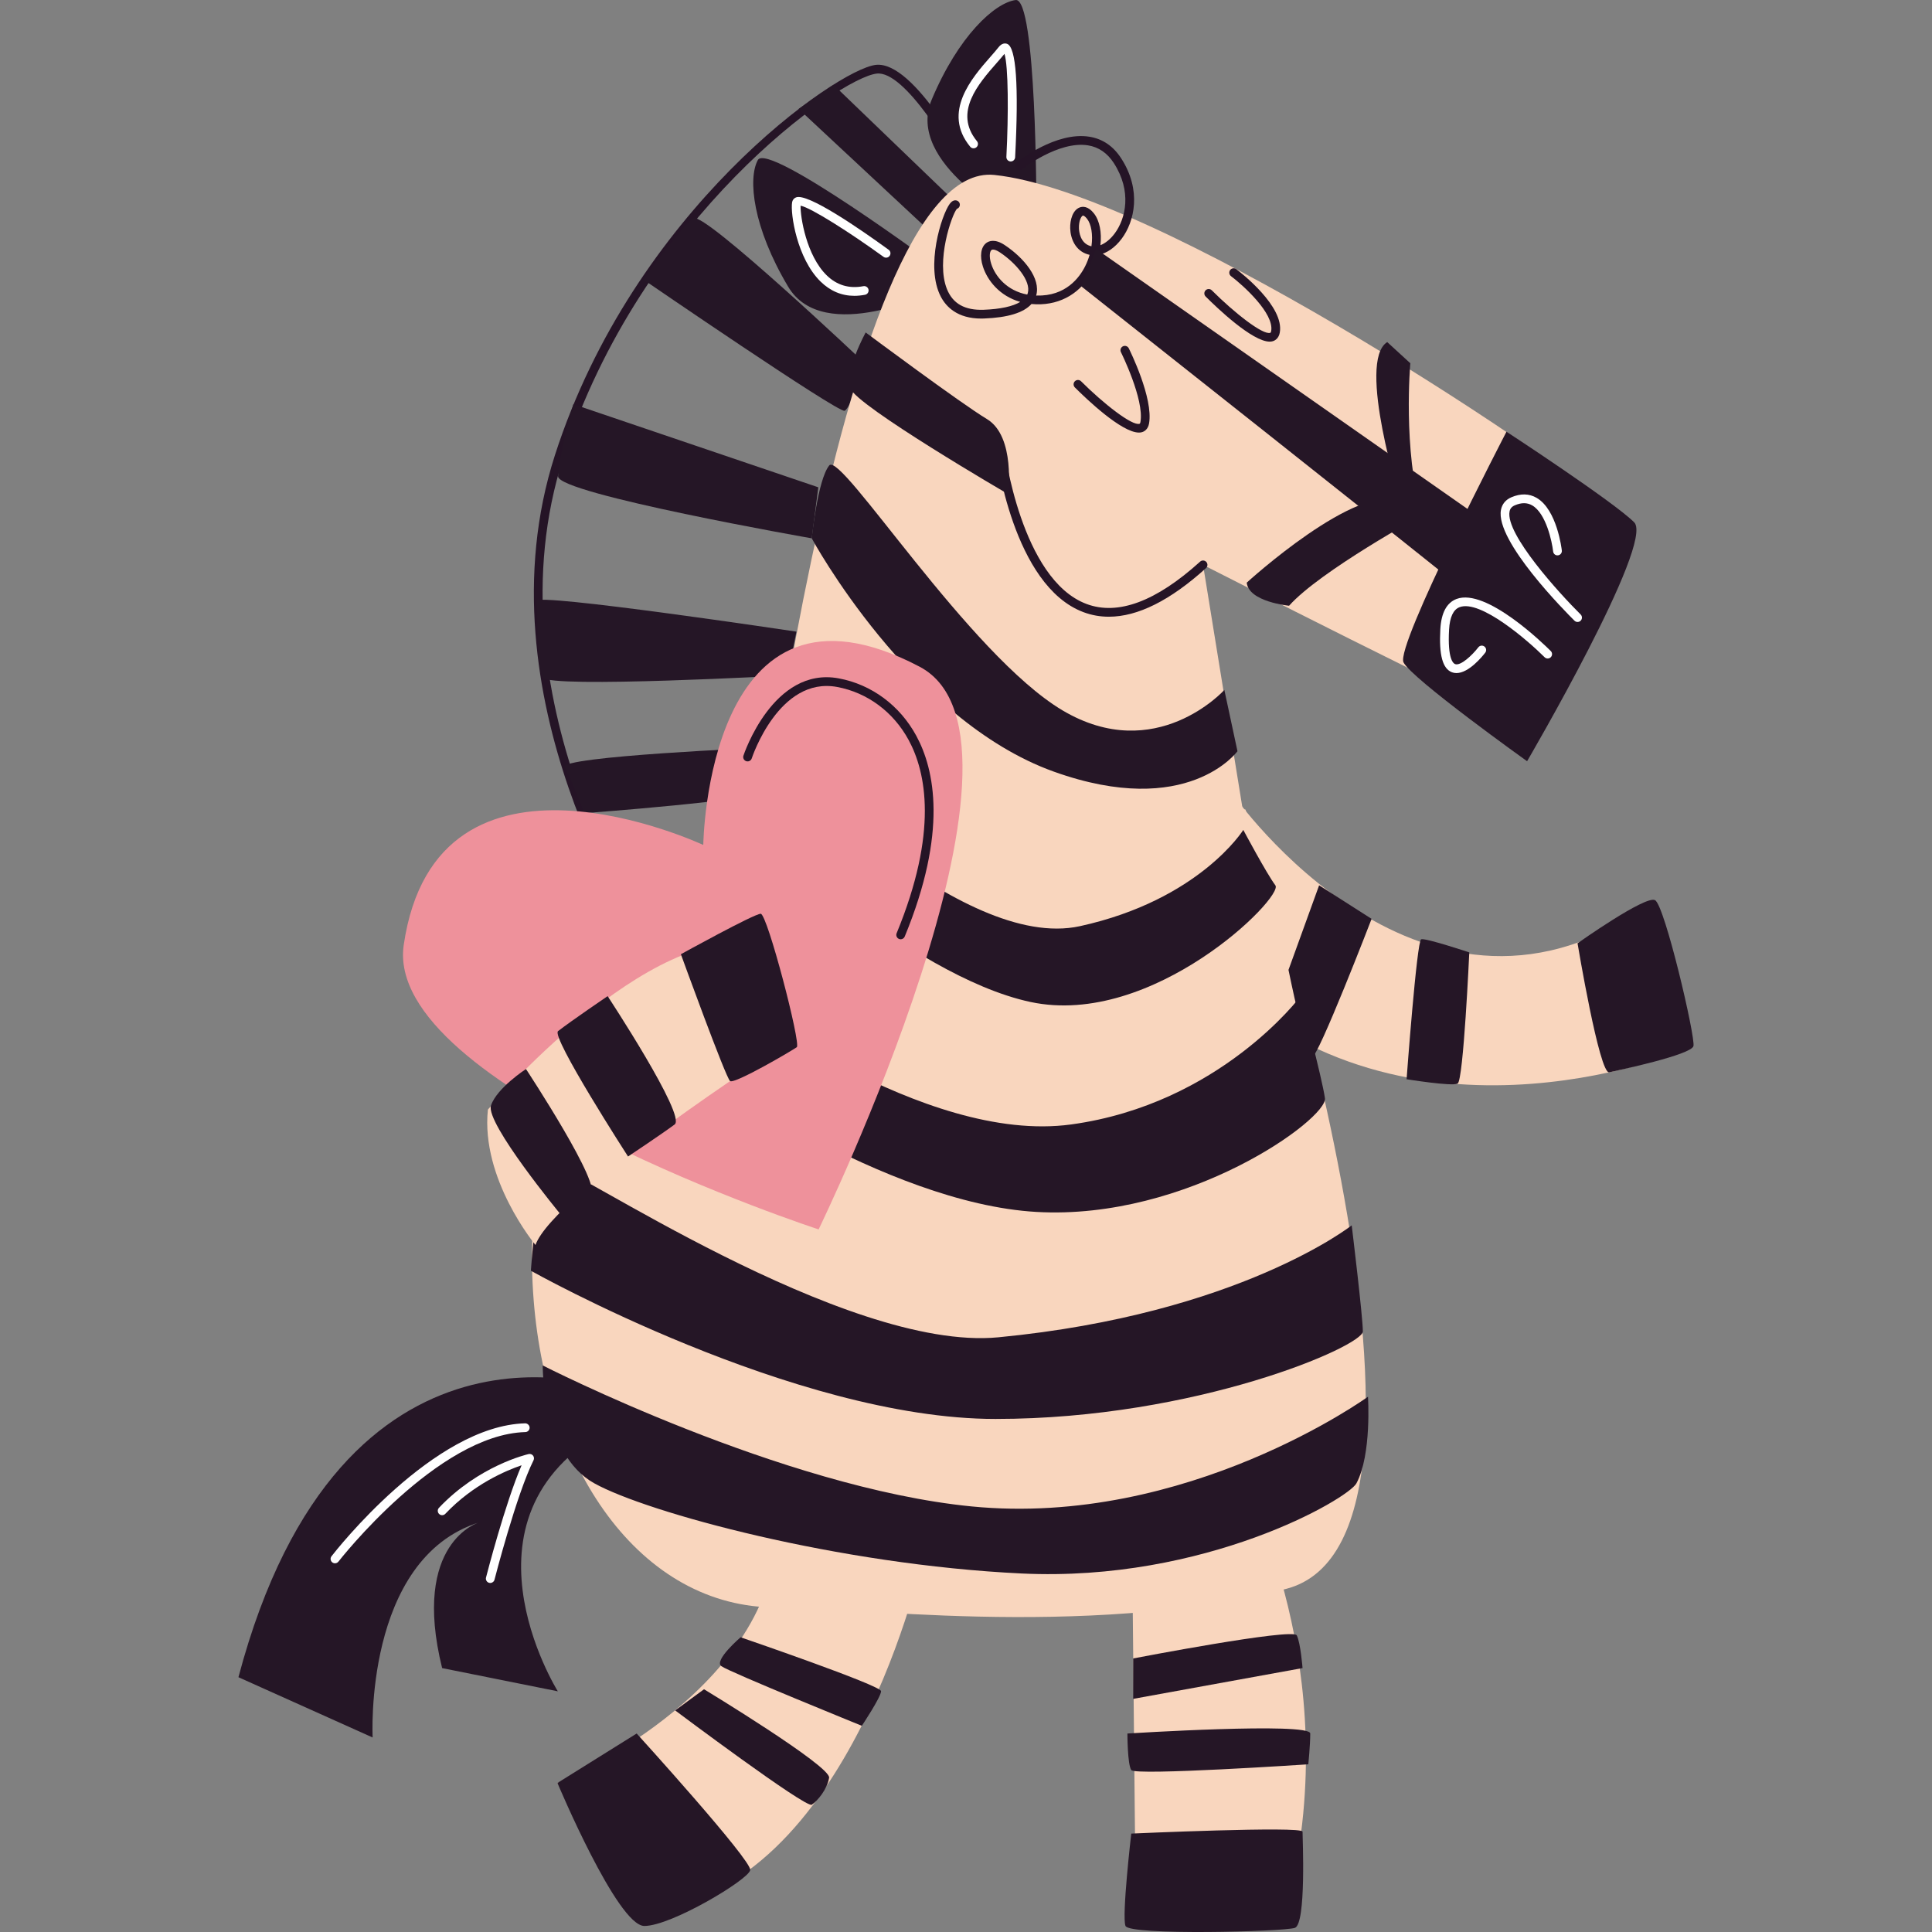 <?xml version="1.0" encoding="UTF-8"?>
<!-- Generator: Adobe Illustrator 25.2.0, SVG Export Plug-In . SVG Version: 6.00 Build 0)  -->
<svg xmlns="http://www.w3.org/2000/svg" xmlns:xlink="http://www.w3.org/1999/xlink" version="1.1" id="Capa_1" x="0px" y="0px" viewBox="0 0 512 512" style="enable-background:new 0 0 512 512;" xml:space="preserve" width="512" height="512">
<rect x="0" y="0" width="512" height="512" fill="#808080" stroke="none"/>
<g>
	<path style="fill:#251426;" d="M171.097,249.828c-0.368,0-0.73-0.175-0.955-0.501c-0.44-0.637-43.748-64.525-23.073-128.728   c20.922-64.968,74.784-102.268,85.027-103.406c10.284-1.16,24.754,26.539,26.365,29.701c0.291,0.571,0.065,1.268-0.506,1.559   c-0.573,0.29-1.269,0.063-1.559-0.506c-4.178-8.192-16.64-29.272-24.044-28.449c-9.959,1.106-62.461,37.795-83.075,101.812   c-20.33,63.129,22.341,126.072,22.774,126.702c0.363,0.526,0.231,1.249-0.297,1.612   C171.553,249.761,171.323,249.828,171.097,249.828z"/>
	<path style="fill:#251626;" d="M229.029,96.104c0,0-42.309-39.99-45.206-38.252c-2.898,1.739-13.33,16.228-13.33,16.228   s51.582,35.354,53.32,34.774C225.552,108.275,229.029,96.104,229.029,96.104z"/>
	<path style="fill:#251626;" d="M216.858,129.14l-64.912-22.024c0,0-4.057,14.489-4.057,19.126s67.23,16.421,67.23,16.421   L216.858,129.14z"/>
	<path style="fill:#251626;" d="M211.062,167.391c0,0-69.548-10.432-68.969-8.114c0.58,2.318,0,17.387,1.739,20.285   c1.739,2.898,64.912-0.58,64.912-0.58L211.062,167.391z"/>
	<path style="fill:#251626;" d="M202.948,198.108c0,0-55.059,2.318-53.32,5.216s5.216,12.171,5.216,12.171   s46.945-3.477,47.525-5.796C202.948,207.381,202.948,198.108,202.948,198.108z"/>
	<polygon style="fill:#251626;" points="245.837,60.75 211.642,28.874 220.915,22.499 251.632,52.057  "/>
	<path style="fill:#251626;" d="M162.302,368.183c0,0-71.746-27.039-99.113,76.295l35.564,15.973c0,0-2.445-47.322,28.255-57.024   c0,0-18.098,5.201-9.841,38.636l30.664,6.155c0,0-30.022-47.864,15.384-70.527"/>
	<path style="fill:#F9D6BE;" d="M330.054,214.526c0,0,64.009,192.996,10.668,206.573c-53.341,13.578-119.369,4.316-132.866,4.849   c-73.707,2.909-103.772-146.444,0.97-221.121L330.054,214.526z"/>
	<path style="fill:#251626;" d="M248.288,70.587c0,0-44.772-33.108-47.453-28.177s-1.34,17.846,8.043,33.578   c9.383,15.732,38.874,1.174,38.874,1.174L248.288,70.587z"/>
	<path style="fill:#251626;" d="M274.653,54.921c0,0,0.049-55.684-5.51-54.913c-5.559,0.771-15.154,9.519-22.239,26.412   s22.141,31.974,22.141,31.974L274.653,54.921z"/>
	<path style="fill:#F9D6BE;" d="M198.021,254.49c0,0,23.287-212.494,65.495-208.128s145.18,72.345,164.101,88.782   c11.042,9.593-20.012,56.762-25.834,55.307s-82.96-40.752-82.96-40.752l17.465,107.702L198.021,254.49z"/>
	<path style="fill:#251626;" d="M399.235,114.404c0,0-29.473,56.762-27.289,61.128c2.183,4.366,32.747,26.198,32.747,26.198   s33.839-57.854,28.381-63.312C427.616,132.961,399.235,114.404,399.235,114.404z"/>
	<path style="fill:#251426;" d="M293.857,163.438c-2.327,0-4.563-0.4-6.706-1.199c-18.731-6.996-23.151-41.849-23.331-43.33   c-0.076-0.635,0.377-1.212,1.012-1.289c0.64-0.084,1.213,0.375,1.29,1.011c0.042,0.349,4.428,34.936,21.843,41.437   c8.305,3.1,18.424-0.68,30.08-11.229c0.473-0.431,1.207-0.391,1.637,0.081c0.43,0.474,0.393,1.208-0.082,1.637   C310.13,159.128,301.503,163.438,293.857,163.438z"/>
	<path style="fill:#251426;" d="M260.036,84.422c-6.313,0-9.3-3.115-10.701-5.787c-4.201-8.012,0.204-21.746,2.373-24.642   c0.53-0.707,1.122-0.995,1.733-0.878c0.628,0.126,1.035,0.737,0.909,1.364c-0.085,0.423-0.389,0.746-0.771,0.873   c-1.367,1.616-5.627,13.869-2.613,21.296c1.563,3.85,4.744,5.619,9.735,5.444c4.41-0.166,7.704-0.887,9.674-2.083   c-5.509-1.568-8.728-5.737-9.892-9.365c-0.889-2.769-0.549-5.162,0.885-6.245c0.713-0.537,2.302-1.18,4.916,0.563   c5.062,3.376,9.599,8.808,8.321,13.335c-0.002,0.008-0.006,0.017-0.008,0.026c0.037,0.001,0.074,0.002,0.111,0.002   c7.72,0.221,11.37-4.777,12.867-7.759c0.504-1.004,0.894-2.025,1.183-3.034c-0.158-0.033-0.316-0.071-0.472-0.118   c-3.316-0.975-4.588-4.189-4.672-6.873c-0.071-2.289,0.689-4.901,2.55-5.578c0.726-0.261,2.172-0.405,3.737,1.586   c1.533,1.951,2.101,5.081,1.721,8.433c1.313-0.517,2.651-1.594,3.786-3.115c2.925-3.918,4.618-11.157-0.237-18.659   c-1.716-2.652-4.013-4.229-6.825-4.684c-7.858-1.262-17.35,6.248-17.445,6.324c-0.499,0.401-1.228,0.32-1.629-0.18   c-0.401-0.499-0.32-1.228,0.18-1.629c0.42-0.337,10.396-8.245,19.264-6.803c3.486,0.564,6.313,2.486,8.401,5.713   c5.501,8.502,3.517,16.791,0.147,21.306c-1.769,2.368-3.952,3.862-6.109,4.278c-0.348,1.382-0.851,2.762-1.51,4.074   c-2.967,5.91-8.448,9.213-14.997,9.037c-0.444-0.011-0.876-0.038-1.298-0.078c-2.066,2.316-6.273,3.606-12.561,3.843   C260.533,84.418,260.282,84.422,260.036,84.422z M263.169,66.14c-0.179,0-0.314,0.041-0.404,0.11   c-0.491,0.37-0.684,1.789-0.075,3.686c1.055,3.286,4.145,7.101,9.541,8.129c0.057-0.13,0.104-0.263,0.143-0.398   c0.903-3.201-3.125-7.941-7.376-10.775C264.17,66.338,263.562,66.14,263.169,66.14z M287.012,57.133   c-0.022,0-0.04,0.003-0.054,0.009c-0.401,0.146-1.087,1.382-1.026,3.327c0.028,0.909,0.329,3.935,3.009,4.723   c0.1,0.029,0.201,0.053,0.303,0.074c0.449-3.122-0.063-5.882-1.165-7.283C287.579,57.344,287.192,57.133,287.012,57.133z"/>
	<path style="fill:#251426;" d="M301.832,114.638c-4.637,0-14.057-9.039-16.98-11.963c-0.453-0.453-0.453-1.186,0-1.639   s1.186-0.453,1.639,0c5.907,5.905,13.533,11.882,15.49,11.271c0.048-0.016,0.174-0.055,0.25-0.484   c1.049-5.951-5.106-18.363-5.169-18.487c-0.286-0.573-0.054-1.269,0.518-1.555c0.572-0.283,1.268-0.054,1.555,0.518   c0.268,0.537,6.56,13.225,5.377,19.927c-0.278,1.579-1.269,2.113-1.835,2.292C302.419,114.599,302.135,114.638,301.832,114.638z"/>
	<path style="fill:#251426;" d="M336.478,90.536c-4.635,0-14.056-9.04-16.978-11.963c-0.453-0.453-0.453-1.186,0-1.639   c0.453-0.453,1.186-0.453,1.639,0c5.907,5.905,13.511,11.906,15.489,11.27c0.048-0.015,0.174-0.054,0.25-0.484   c0.824-4.673-7.404-12.078-10.645-14.537c-0.509-0.387-0.609-1.114-0.223-1.624c0.386-0.511,1.112-0.612,1.624-0.223   c1.307,0.992,12.744,9.888,11.526,16.787c-0.278,1.579-1.269,2.115-1.835,2.292C337.065,90.497,336.781,90.536,336.478,90.536z"/>
	<path style="fill:#251626;" d="M286.536,75.866c0,0,98.557,77.96,100.063,79.466s6.779-17.323,6.779-17.323L290.463,65.967   L286.536,75.866z"/>
	<path style="fill:#FFFFFF;" d="M385.973,178.371c-0.396,0-0.787-0.063-1.168-0.205c-2.497-0.928-3.483-4.56-3.1-11.431   c0.239-4.314,1.676-7.005,4.273-7.997c7.872-3.007,23.264,12.065,24.993,13.792c0.453,0.453,0.453,1.186,0,1.639   s-1.186,0.453-1.639,0c-4.403-4.401-17.038-15.362-22.527-13.264c-1.664,0.635-2.601,2.641-2.786,5.96   c-0.43,7.76,1.11,8.948,1.594,9.127c1.452,0.556,4.529-2.332,6.156-4.442c0.389-0.506,1.114-0.602,1.626-0.211   c0.506,0.391,0.601,1.117,0.212,1.624C392.849,173.946,389.262,178.371,385.973,178.371z"/>
	<path style="fill:#FFFFFF;" d="M418.072,164.829c-0.294,0-0.59-0.112-0.815-0.335c-2.16-2.137-21.055-21.117-19.488-29.368   c0.292-1.537,1.245-2.693,2.756-3.34c2.46-1.056,4.715-1.002,6.706,0.155c5.392,3.136,6.621,13.508,6.671,13.948   c0.071,0.636-0.386,1.21-1.022,1.281c-0.646,0.085-1.209-0.386-1.281-1.021c-0.306-2.677-1.894-10.09-5.534-12.205   c-1.34-0.779-2.853-0.787-4.626-0.028c-0.801,0.344-1.244,0.866-1.391,1.643c-1.133,5.967,13.216,21.72,18.841,27.287   c0.455,0.451,0.46,1.184,0.009,1.639C418.669,164.715,418.37,164.829,418.072,164.829z"/>
	<path style="fill:#F9D6BE;" d="M326.783,210.569c0,0,51.151,73.409,111.813,27.978l6.867,40.022c0,0-75.542,31.369-127.047-22.715   L326.783,210.569z"/>
	<path style="fill:#F9D6BE;" d="M330.054,393.945c0,0,26.185,48.491,11.638,108.621c-1.228,5.076-40.733,0.97-40.733,0.97   l-0.97-96.983L330.054,393.945z"/>
	<path style="fill:#F9D6BE;" d="M244.709,412.371c0,0-19.397,89.224-73.707,94.073l-23.276-33.944c0,0,56.25-23.276,58.19-65.948   L244.709,412.371z"/>
	<path style="fill:#251626;" d="M418.065,249.98c0,0,5.796,34.774,8.404,34.195c2.608-0.58,21.734-4.637,22.313-6.955   c0.58-2.318-7.622-37.355-10.186-38.672C436.032,237.229,418.065,249.98,418.065,249.98z"/>
	<path style="fill:#251626;" d="M324.465,182.846c0,0-18.16,20.092-42.888,5.409s-58.73-68.776-61.821-64.912   c-3.091,3.864-4.637,19.319-4.637,19.319s26.029,48.151,64.139,61.821c35.547,12.751,48.684-5.409,48.684-5.409L324.465,182.846z"/>
	<path style="fill:#251626;" d="M329.488,219.939c0,0-11.591,18.546-43.275,25.501s-79.594-44.82-81.912-44.047   s-6.182,16.228-6.182,16.228s42.502,40.956,74.958,47.911s67.23-27.819,64.912-30.91S329.488,219.939,329.488,219.939z"/>
	<path style="fill:#251626;" d="M344.621,264.074c0,0-21.315,28.505-60.726,33.914c-39.411,5.409-89.64-34.001-91.958-34.001   c-2.318,0-6.955,19.319-6.955,19.319s49.457,35.547,89.64,37.865c40.183,2.318,77.276-24.728,76.503-30.138   C350.352,285.623,344.621,264.074,344.621,264.074z"/>
	<path style="fill:#251626;" d="M358.216,324.73c0,0-29.805,23.531-93.64,29.669c-40.797,3.923-114.368-46.366-118.232-45.593   c-3.864,0.773-5.654,27.951-5.654,27.951s69.793,39.279,123.113,39.279s97.368-19.319,97.368-23.183S358.216,324.73,358.216,324.73   z"/>
	<path style="fill:#251626;" d="M362.529,370.145c0,0-47.941,34.681-105.063,29.071c-50.184-4.929-113.638-37.36-113.638-37.36   s-0.235,23.512,13.675,31.24c13.91,7.728,64.572,21.578,113.256,23.896c48.684,2.318,86.529-19.805,88.711-23.896   C363.549,385.446,362.529,370.145,362.529,370.145z"/>
	<g>
		<path style="fill:#EE919B;" d="M216.942,325.807c0,0-115.464-37.706-109.948-75.397c8.733-59.673,79.384-26.484,79.384-26.484    s0.914-76.973,57.362-47.223C280.227,195.933,216.942,325.807,216.942,325.807z"/>
		<path style="fill:#F9D6BE;" d="M129.3,294.052c0,0,42.672-50.431,72.737-43.642l4.849,27.155c0,0-60.129,38.793-64.978,52.371    C141.907,329.936,127.36,312.479,129.3,294.052z"/>
		<path style="fill:#251626;" d="M180.442,252.878c0,0,11.881,32.746,13.04,33.615c1.159,0.869,16.518-8.114,17.677-8.983    c1.159-0.869-7.824-35.354-9.563-35.354S180.442,252.878,180.442,252.878z"/>
		<path style="fill:#251626;" d="M161.026,263.986c0,0,20.865,31.683,17.773,34.001s-12.364,8.5-12.364,8.5    s-20.475-31.728-18.546-33.229C151.367,270.554,161.026,263.986,161.026,263.986z"/>
		<path style="fill:#251626;" d="M139.389,283.305c0,0,20.864,31.683,17.001,33.229c-3.864,1.546-7.728,5.409-7.728,5.409    s-20.092-24.342-18.546-28.978C131.661,288.328,139.389,283.305,139.389,283.305z"/>
	</g>
	<path style="fill:#251626;" d="M299.797,485.919c0,0,45.391-2.04,45.391-0.51c0,1.53,1.02,24.481-2.04,25.501   c-3.06,1.02-43.861,2.04-44.881-0.51C297.247,507.849,299.797,485.919,299.797,485.919z"/>
	<path style="fill:#251626;" d="M168.723,459.398c0,0,30.601,33.661,30.091,36.211c-0.51,2.55-20.911,14.79-28.051,14.79   c-7.14,0-23.036-37.899-23.036-37.899L168.723,459.398z"/>
	<path style="fill:#251626;" d="M196.263,433.897c0,0,37.231,12.75,37.231,14.28c0,1.53-5.1,9.18-5.1,9.18   s-35.191-14.28-37.231-15.81C189.123,440.017,196.263,433.897,196.263,433.897z"/>
	<path style="fill:#251626;" d="M186.573,447.668c0,0,33.661,20.401,33.151,23.461s-3.06,6.12-4.59,7.14   c-1.53,1.02-36.211-24.991-36.211-24.991L186.573,447.668z"/>
	<path style="fill:#251626;" d="M300.307,439.507c0,0,42.331-8.16,43.351-6.12c1.02,2.04,1.53,8.67,1.53,8.67l-44.881,8.16V439.507z   "/>
	<path style="fill:#251626;" d="M298.777,459.398c0,0,48.452-3.06,48.452,0c0,3.06-0.51,8.16-0.51,8.16s-45.901,3.06-46.921,1.53   C298.777,467.558,298.777,459.398,298.777,459.398z"/>
	<path style="fill:#251626;" d="M330.398,154.408c0,0,29.581-27.031,40.801-21.421c0,0-11.73-37.231-3.57-42.331l6.12,5.61   c0,0-2.04,22.951,3.06,40.291c0,0-27.031,14.79-35.191,23.971C341.618,160.529,330.908,159.509,330.398,154.408z"/>
	<path style="fill:#251626;" d="M229.415,88.106c0,0,25.216,18.802,32.131,22.951c7.65,4.59,5.61,19.891,5.61,19.891   s-40.291-23.461-41.821-28.051C223.804,98.307,229.415,88.106,229.415,88.106z"/>
	<path style="fill:#251626;" d="M389.376,252.395c0,0-1.546,34.001-3.091,34.774c-1.546,0.773-13.523-1.159-13.523-1.159   s2.705-36.706,3.864-37.092C377.785,248.531,389.376,252.395,389.376,252.395z"/>
	<path style="fill:#251626;" d="M363.489,243.508c0,0-14.296,37.092-15.842,36.706c-1.546-0.386-6.182-23.183-6.182-23.183   l8.114-22.41L363.489,243.508z"/>
	<path style="fill:#251426;" d="M238.688,248.917c-0.147,0-0.298-0.028-0.441-0.087c-0.592-0.245-0.874-0.921-0.631-1.513   c11.057-26.82,7.824-42.665,3.166-51.236c-4.039-7.428-10.935-12.54-18.92-14.025c-15.429-2.877-22.572,18.705-22.641,18.921   c-0.198,0.609-0.85,0.946-1.459,0.747c-0.609-0.196-0.944-0.849-0.748-1.458c0.077-0.238,7.864-23.726,25.271-20.49   c8.675,1.614,16.16,7.153,20.533,15.198c4.899,9.014,8.346,25.564-3.059,53.226C239.576,248.646,239.143,248.917,238.688,248.917z"/>
	<path style="fill:#FFFFFF;" d="M226.416,78.397c-3.376,0-6.376-1.263-8.951-3.775c-6.237-6.083-8.051-17.998-7.547-21.016   c0.098-0.593,0.472-1.064,1.023-1.289c3.005-1.255,16.683,8.158,24.563,13.871c0.518,0.376,0.634,1.1,0.258,1.619   c-0.375,0.516-1.099,0.634-1.619,0.258c-8.752-6.345-19.215-13.028-21.981-13.554c-0.08,2.979,1.546,13.21,6.921,18.452   c2.696,2.633,5.969,3.601,9.726,2.877c0.621-0.117,1.235,0.291,1.357,0.92c0.12,0.628-0.291,1.236-0.92,1.357   C228.277,78.303,227.333,78.397,226.416,78.397z"/>
	<path style="fill:#FFFFFF;" d="M267.861,42.784c-0.02,0-0.041,0-0.061-0.001c-0.64-0.034-1.131-0.578-1.098-1.218   c0.583-11.256,0.523-24.135-0.509-27.294c-0.573,0.711-1.264,1.501-2.015,2.357c-4.874,5.556-11.549,13.165-5.276,20.783   c0.408,0.495,0.337,1.225-0.157,1.631c-0.496,0.406-1.226,0.336-1.631-0.157c-7.526-9.14,0.516-18.307,5.321-23.786   c0.837-0.953,1.597-1.819,2.193-2.584c0.911-1.17,1.813-1.065,2.273-0.894c2.391,0.89,3.104,11.005,2.118,30.065   C268.985,42.304,268.474,42.784,267.861,42.784z"/>
	<path style="fill:#FFFFFF;" d="M88.772,414.288c-0.248,0-0.497-0.079-0.709-0.242c-0.506-0.392-0.599-1.121-0.207-1.627   c1.092-1.41,27.019-34.552,51.308-35.224c0.574-0.019,1.172,0.487,1.191,1.127c0.017,0.64-0.487,1.173-1.127,1.191   c-23.202,0.641-49.277,33.987-49.537,34.325C89.461,414.133,89.118,414.288,88.772,414.288z"/>
	<path style="fill:#FFFFFF;" d="M129.924,419.504c-0.095,0-0.192-0.011-0.289-0.036c-0.62-0.16-0.994-0.791-0.835-1.41   c0.22-0.857,5.04-19.57,9.428-29.745c-4.114,1.392-12.809,5.046-20.215,12.863c-0.439,0.466-1.173,0.486-1.638,0.044   c-0.465-0.44-0.484-1.174-0.044-1.638c10.552-11.14,23.233-14.121,23.767-14.244c0.446-0.1,0.892,0.062,1.169,0.415   c0.276,0.352,0.325,0.833,0.125,1.234c-4.529,9.058-10.288,31.421-10.346,31.645C130.911,419.156,130.44,419.504,129.924,419.504z"/>
</g>















</svg>
